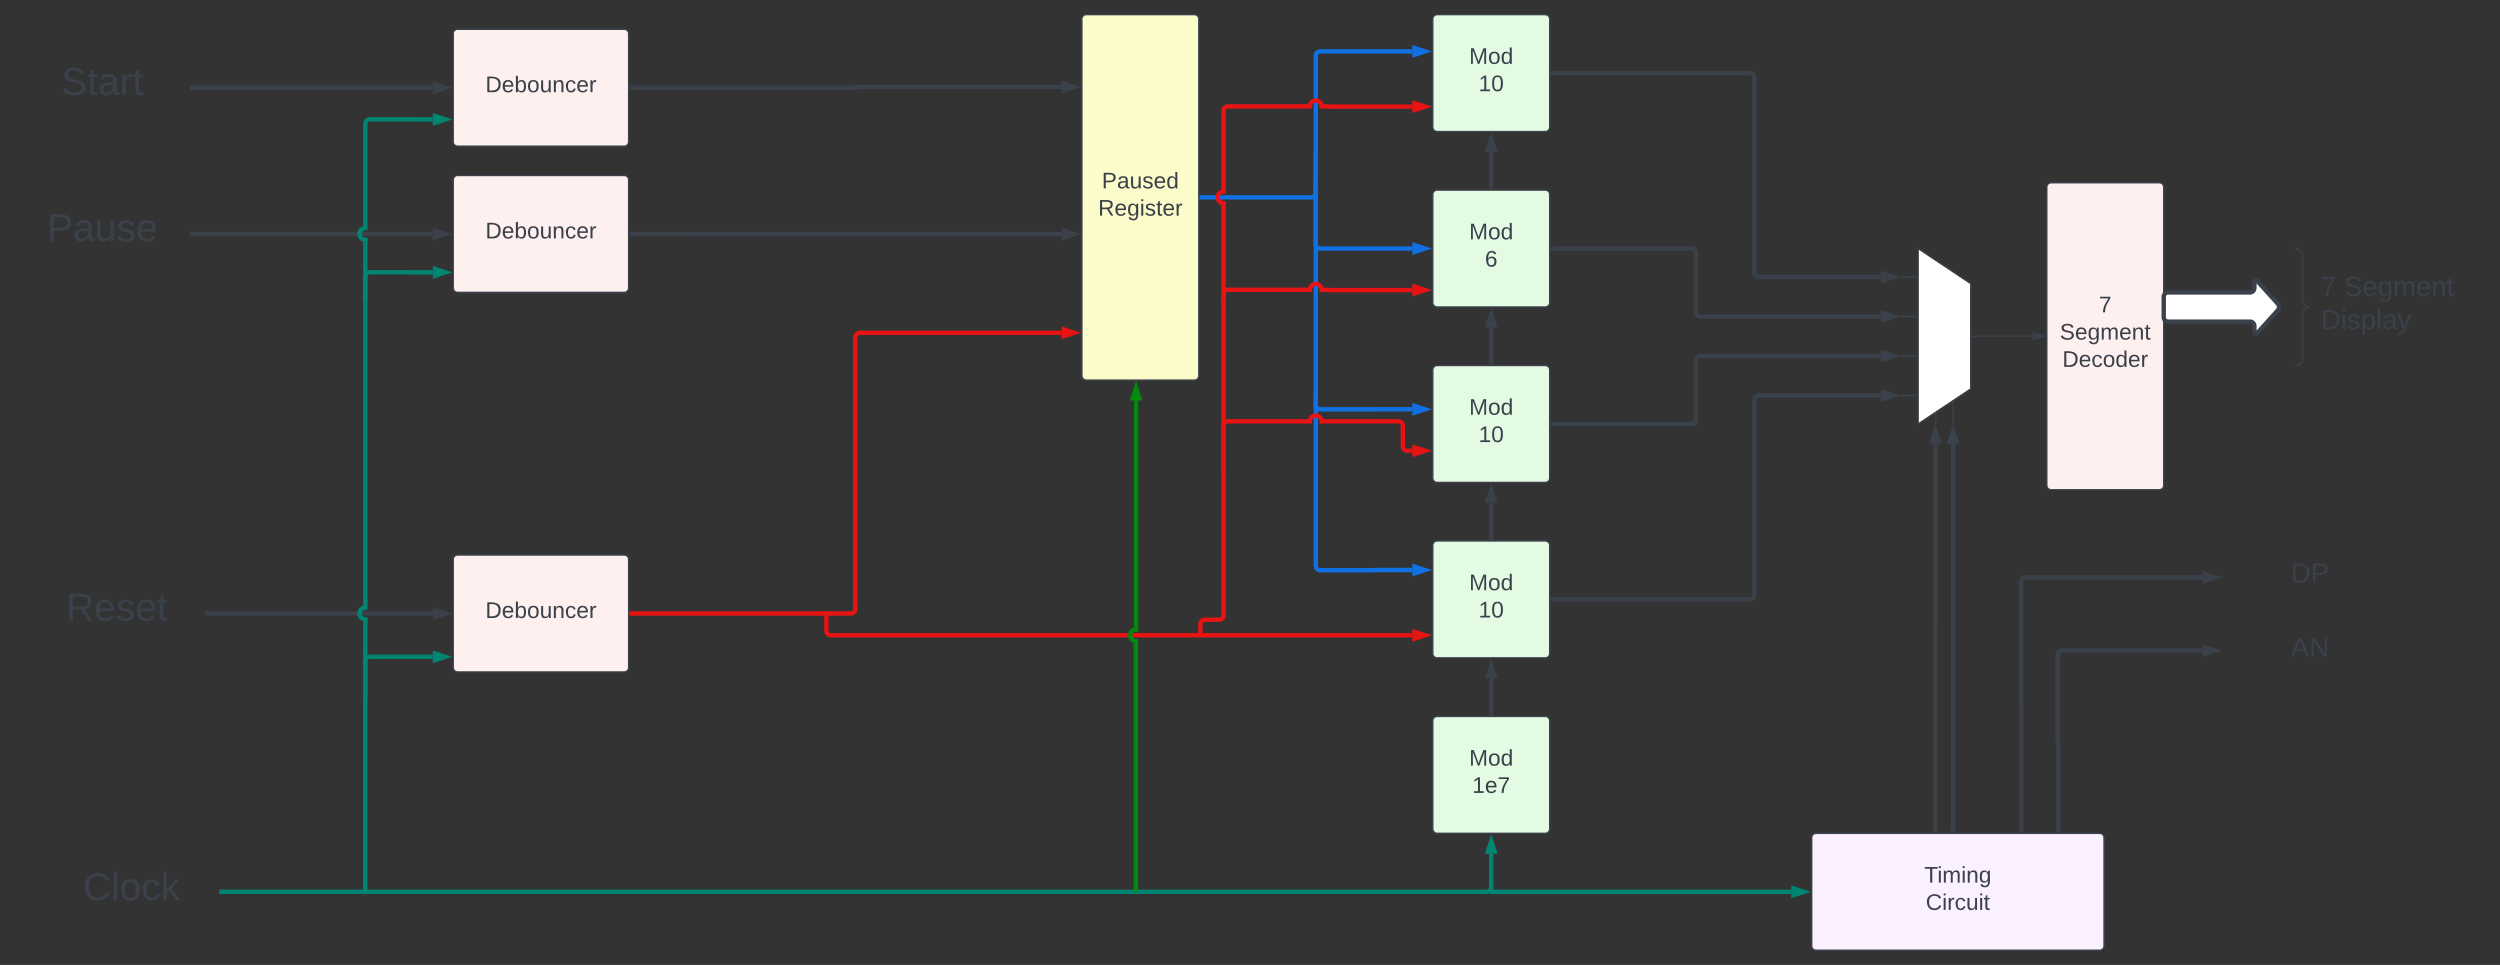 <svg xmlns="http://www.w3.org/2000/svg" xmlns:xlink="http://www.w3.org/1999/xlink" xmlns:lucid="lucid" width="3420" height="1320"><rect width="100%" height="100%" fill="#333333" stroke="none"/><g transform="translate(-80 100)" lucid:page-tab-id="0_0"><path d="M100-14a6 6 0 0 1 6-6h228a6 6 0 0 1 6 6v68a6 6 0 0 1-6 6H106a6 6 0 0 1-6-6z" stroke="#000" stroke-opacity="0" stroke-width="2" fill="#fff" fill-opacity="0"/><use xlink:href="#a" transform="matrix(1,0,0,1,105,-15) translate(58.778 44.854)"/><path d="M342.96 20h329.1" stroke="#3a414a" stroke-width="6" fill="none"/><path d="M343.04 23h-3.07v-6h3.07z" stroke="#3a414a" stroke-width=".05" fill="#3a414a"/><path d="M689.33 20l-14.27 4.64v-9.28z" stroke="#3a414a" stroke-width="6" fill="#3a414a"/><path d="M700-54a6 6 0 0 1 6-6h228a6 6 0 0 1 6 6V94a6 6 0 0 1-6 6H706a6 6 0 0 1-6-6z" stroke="#3a414a" stroke-width="2" fill="#fff0f0"/><use xlink:href="#b" transform="matrix(1,0,0,1,705,-55) translate(39.037 81.139)"/><path d="M943.96 20h305.56a.47.47 0 0 0 .47-.47.47.47 0 0 1 .45-.46h281.6" stroke="#3a414a" stroke-width="6" fill="none"/><path d="M944.04 23h-3.08v-6h3.08z" stroke="#3a414a" stroke-width=".05" fill="#3a414a"/><path d="M1549.3 19.07l-14.26 4.63v-9.27z" stroke="#3a414a" stroke-width="6" fill="#3a414a"/><path d="M100 186a6 6 0 0 1 6-6h228a6 6 0 0 1 6 6v68a6 6 0 0 1-6 6H106a6 6 0 0 1-6-6z" stroke="#000" stroke-opacity="0" stroke-width="2" fill="#fff" fill-opacity="0"/><use xlink:href="#c" transform="matrix(1,0,0,1,105,185) translate(39.444 44.854)"/><path d="M342.96 220h329.1" stroke="#3a414a" stroke-width="6" fill="none"/><path d="M343.04 223h-3.07v-6h3.07z" stroke="#3a414a" stroke-width=".05" fill="#3a414a"/><path d="M689.33 220l-14.27 4.64v-9.28z" stroke="#3a414a" stroke-width="6" fill="#3a414a"/><path d="M700 146a6 6 0 0 1 6-6h228a6 6 0 0 1 6 6v148a6 6 0 0 1-6 6H706a6 6 0 0 1-6-6z" stroke="#3a414a" stroke-width="2" fill="#fff0f0"/><use xlink:href="#b" transform="matrix(1,0,0,1,705,145) translate(39.037 81.139)"/><path d="M943.96 220h75.88a.16.16 0 0 1 .16.16.16.16 0 0 0 .16.15h511.9" stroke="#3a414a" stroke-width="6" fill="none"/><path d="M944.04 223h-3.08v-6h3.08z" stroke="#3a414a" stroke-width=".05" fill="#3a414a"/><path d="M1549.34 220.3l-14.27 4.65v-9.27z" stroke="#3a414a" stroke-width="6" fill="#3a414a"/><path d="M120 705.25a6 6 0 0 1 6-6h228a6 6 0 0 1 6 6v68a6 6 0 0 1-6 6H126a6 6 0 0 1-6-6z" stroke="#000" stroke-opacity="0" stroke-width="2" fill="#fff" fill-opacity="0"/><use xlink:href="#d" transform="matrix(1,0,0,1,125,704.249) translate(45.444 44.854)"/><path d="M362.96 739.25h309.1" stroke="#3a414a" stroke-width="6" fill="none"/><path d="M363.04 742.25h-3.07v-6h3.07z" stroke="#3a414a" stroke-width=".05" fill="#3a414a"/><path d="M689.33 739.25l-14.27 4.63v-9.27z" stroke="#3a414a" stroke-width="6" fill="#3a414a"/><path d="M700 665.25a6 6 0 0 1 6-6h228a6 6 0 0 1 6 6v148a6 6 0 0 1-6 6H706a6 6 0 0 1-6-6z" stroke="#3a414a" stroke-width="2" fill="#fff0f0"/><use xlink:href="#b" transform="matrix(1,0,0,1,705,664.249) translate(39.037 81.139)"/><path d="M943.96 739.25H1244a6 6 0 0 0 6-6v-372a6 6 0 0 1 6-6h276.1" stroke="#e81313" stroke-width="6" fill="none"/><path d="M944.04 742.25h-3.08v-6h3.08z" stroke="#e81313" stroke-width=".05" fill="#e81313"/><path d="M1549.36 355.25l-14.27 4.64v-9.28z" stroke="#e81313" stroke-width="6" fill="#e81313"/><path d="M1560-74a6 6 0 0 1 6-6h148a6 6 0 0 1 6 6v488a6 6 0 0 1-6 6h-148a6 6 0 0 1-6-6z" stroke="#3a414a" stroke-width="2" fill="#fcfcca"/><use xlink:href="#e" transform="matrix(1,0,0,1,1572,-68) translate(15.284 225.701)"/><use xlink:href="#f" transform="matrix(1,0,0,1,1572,-68) translate(10.228 263.035)"/><path d="M382.96 1120H2114a6 6 0 0 0 6-6v-46.06" stroke="#008573" stroke-width="6" fill="none"/><path d="M383.04 1123h-3.07v-6h3.07z" stroke="#008573" stroke-width=".05" fill="#008573"/><path d="M2120 1050.67l4.64 14.27h-9.28z" stroke="#008573" stroke-width="6" fill="#008573"/><path d="M140 1087.67a6 6 0 0 1 6-6h228a6 6 0 0 1 6 6v64.66a6 6 0 0 1-6 6H146a6 6 0 0 1-6-6z" stroke="#000" stroke-opacity="0" stroke-width="2" fill="#fff" fill-opacity="0"/><use xlink:href="#g" transform="matrix(1,0,0,1,145,1086.667) translate(48.481 44.76)"/><path d="M2040 886a6 6 0 0 1 6-6h148a6 6 0 0 1 6 6v148a6 6 0 0 1-6 6h-148a6 6 0 0 1-6-6z" stroke="#3a414a" stroke-width="2" fill="#e3fae3"/><use xlink:href="#h" transform="matrix(1,0,0,1,2045,885) translate(44.796 62.389)"/><use xlink:href="#i" transform="matrix(1,0,0,1,2045,885) translate(49.074 99.722)"/><path d="M2120 876.04v-48.1" stroke="#3a414a" stroke-width="6" fill="none"/><path d="M2123 879.04h-6v-3.08h6z" stroke="#3a414a" stroke-width=".05" fill="#3a414a"/><path d="M2120 810.67l4.64 14.27h-9.28z" stroke="#3a414a" stroke-width="6" fill="#3a414a"/><path d="M2040 646a6 6 0 0 1 6-6h148a6 6 0 0 1 6 6v148a6 6 0 0 1-6 6h-148a6 6 0 0 1-6-6z" stroke="#3a414a" stroke-width="2" fill="#e3fae3"/><use xlink:href="#h" transform="matrix(1,0,0,1,2045,645) translate(44.796 62.389)"/><use xlink:href="#j" transform="matrix(1,0,0,1,2045,645) translate(57.716 99.722)"/><path d="M2120 636.04v-48.1" stroke="#3a414a" stroke-width="6" fill="none"/><path d="M2123 639.04h-6v-3.08h6z" stroke="#3a414a" stroke-width=".05" fill="#3a414a"/><path d="M2120 570.67l4.64 14.27h-9.28z" stroke="#3a414a" stroke-width="6" fill="#3a414a"/><path d="M2040 406a6 6 0 0 1 6-6h148a6 6 0 0 1 6 6v148a6 6 0 0 1-6 6h-148a6 6 0 0 1-6-6z" stroke="#3a414a" stroke-width="2" fill="#e3fae3"/><use xlink:href="#k" transform="matrix(1,0,0,1,2045,405) translate(44.796 62.389)"/><use xlink:href="#j" transform="matrix(1,0,0,1,2045,405) translate(57.716 99.722)"/><path d="M2120 396.04v-48.1" stroke="#3a414a" stroke-width="6" fill="none"/><path d="M2123 399.04h-6v-3.08h6z" stroke="#3a414a" stroke-width=".05" fill="#3a414a"/><path d="M2120 330.67l4.64 14.27h-9.28z" stroke="#3a414a" stroke-width="6" fill="#3a414a"/><path d="M2040 166a6 6 0 0 1 6-6h148a6 6 0 0 1 6 6v148a6 6 0 0 1-6 6h-148a6 6 0 0 1-6-6z" stroke="#3a414a" stroke-width="2" fill="#e3fae3"/><use xlink:href="#k" transform="matrix(1,0,0,1,2045,165) translate(44.796 62.389)"/><use xlink:href="#l" transform="matrix(1,0,0,1,2045,165) translate(66.358 99.722)"/><path d="M2120 156.04v-48.1" stroke="#3a414a" stroke-width="6" fill="none"/><path d="M2123 159.04h-6v-3.08h6z" stroke="#3a414a" stroke-width=".05" fill="#3a414a"/><path d="M2120 90.67l4.64 14.27h-9.28z" stroke="#3a414a" stroke-width="6" fill="#3a414a"/><path d="M2040-74a6 6 0 0 1 6-6h148a6 6 0 0 1 6 6V74a6 6 0 0 1-6 6h-148a6 6 0 0 1-6-6z" stroke="#3a414a" stroke-width="2" fill="#e3fae3"/><use xlink:href="#k" transform="matrix(1,0,0,1,2045,-75) translate(44.796 62.389)"/><use xlink:href="#j" transform="matrix(1,0,0,1,2045,-75) translate(57.716 99.722)"/><path d="M2680 240h120v240h-120z" fill="none"/><path d="M2704 240v240l72-48V288z" stroke="#3a414a" stroke-width="2" fill="#fff"/><path d="M2776 360h24M2728 464v16m24-32v32M2704 279h-24M2704 333h-24M2704 387h-24M2704 441h-24" stroke="#3a414a" stroke-width="2" fill="none"/><path d="M2203.96 720H2474a6 6 0 0 0 6-6V447a6 6 0 0 1 6-6h167.03" stroke="#3a414a" stroke-width="6" fill="none"/><path d="M2204.04 723h-3.08v-6h3.08z" stroke="#3a414a" stroke-width=".05" fill="#3a414a"/><path d="M2670.3 441l-14.27 4.64v-9.28z" stroke="#3a414a" stroke-width="6" fill="#3a414a"/><path d="M2203.96 480H2394a6 6 0 0 0 6-6v-81a6 6 0 0 1 6-6h247.03" stroke="#3a414a" stroke-width="6" fill="none"/><path d="M2204.04 483h-3.08v-6h3.08z" stroke="#3a414a" stroke-width=".05" fill="#3a414a"/><path d="M2670.3 387l-14.27 4.64v-9.28z" stroke="#3a414a" stroke-width="6" fill="#3a414a"/><path d="M2203.96 240H2394a6 6 0 0 1 6 6v81a6 6 0 0 0 6 6h247.03" stroke="#3a414a" stroke-width="6" fill="none"/><path d="M2204.04 243h-3.08v-6h3.08z" stroke="#3a414a" stroke-width=".05" fill="#3a414a"/><path d="M2670.3 333l-14.27 4.64v-9.28z" stroke="#3a414a" stroke-width="6" fill="#3a414a"/><path d="M2203.96 0H2474a6 6 0 0 1 6 6v267a6 6 0 0 0 6 6h167.03" stroke="#3a414a" stroke-width="6" fill="none"/><path d="M2204.04 3h-3.08v-6h3.08z" stroke="#3a414a" stroke-width=".05" fill="#3a414a"/><path d="M2670.3 279l-14.27 4.64v-9.28z" stroke="#3a414a" stroke-width="6" fill="#3a414a"/><path d="M2118.3 1120h412.13M2115.3 1120" stroke="#008573" stroke-width="6" fill="none"/><path d="M2547.7 1120l-14.27 4.64v-9.28z" stroke="#008573" stroke-width="6" fill="#008573"/><path d="M2558.37 1046a6 6 0 0 1 6-6h388a6 6 0 0 1 6 6v148a6 6 0 0 1-6 6h-388a6 6 0 0 1-6-6z" stroke="#3a414a" stroke-width="2" fill="#fbf0ff"/><use xlink:href="#m" transform="matrix(1,0,0,1,2563.373,1045) translate(149.068 62.389)"/><use xlink:href="#n" transform="matrix(1,0,0,1,2563.373,1045) translate(151.099 99.722)"/><path d="M2727.56 1036.04V759.62a.1.1 0 0 1 .1-.1.1.1 0 0 0 .1-.1V506.98" stroke="#3a414a" stroke-width="6" fill="none"/><path d="M2730.56 1039.04h-6v-3.07h6z" stroke="#3a414a" stroke-width=".05" fill="#3a414a"/><path d="M2727.75 489.7l4.64 14.27h-9.28z" stroke="#3a414a" stroke-width="6" fill="#3a414a"/><path d="M2752 1037.72V506.97" stroke="#3a414a" stroke-width="6" fill="none"/><path d="M2753.32 1039.04h-6v-3.08h6z" stroke="#3a414a" stroke-width=".05" fill="#3a414a"/><path d="M2752 489.7l4.64 14.27h-9.28z" stroke="#3a414a" stroke-width="6" fill="#3a414a"/><path d="M2880 156a6 6 0 0 1 6-6h148a6 6 0 0 1 6 6v408a6 6 0 0 1-6 6h-148a6 6 0 0 1-6-6z" stroke="#3a414a" stroke-width="2" fill="#fff0f0"/><use xlink:href="#o" transform="matrix(1,0,0,1,2885,155) translate(66.358 172.233)"/><use xlink:href="#p" transform="matrix(1,0,0,1,2885,155) translate(12.821 209.566)"/><use xlink:href="#q" transform="matrix(1,0,0,1,2885,155) translate(16.321 246.899)"/><path d="M2801 360h59.53" stroke="#3a414a" stroke-width="2" fill="none"/><path d="M2801.03 361H2800v-2h1.03z" stroke="#3a414a" stroke-width=".05" fill="#3a414a"/><path d="M2875.8 360l-14.27 4.64v-9.28z" stroke="#3a414a" stroke-width="2" fill="#3a414a"/><path d="M2845.3 1036.02V864.78a.27.27 0 0 0-.27-.27.27.27 0 0 1-.27-.26V696a6 6 0 0 1 6-6h242.3" stroke="#3a414a" stroke-width="6" fill="none"/><path d="M2848.3 1039.02h-6v-3.08h6z" stroke="#3a414a" stroke-width=".05" fill="#3a414a"/><path d="M3110.33 690l-14.27 4.64v-9.28z" stroke="#3a414a" stroke-width="6" fill="#3a414a"/><path d="M2895.63 1036V914.94a.42.42 0 0 0-.42-.42.42.42 0 0 1-.42-.42V796a6 6 0 0 1 6-6h192.28" stroke="#3a414a" stroke-width="6" fill="none"/><path d="M2898.63 1039h-6v-3.07h6z" stroke="#3a414a" stroke-width=".05" fill="#3a414a"/><path d="M3110.33 790l-14.27 4.64v-9.28z" stroke="#3a414a" stroke-width="6" fill="#3a414a"/><path d="M3120 664.33a6 6 0 0 1 6-6h228a6 6 0 0 1 6 6v51.34a6 6 0 0 1-6 6h-228a6 6 0 0 1-6-6z" stroke="#000" stroke-opacity="0" stroke-width="2" fill="#fff" fill-opacity="0"/><use xlink:href="#r" transform="matrix(1,0,0,1,3125,663.333) translate(88.818 33.597)"/><path d="M3120 766a6 6 0 0 1 6-6h228a6 6 0 0 1 6 6v48a6 6 0 0 1-6 6h-228a6 6 0 0 1-6-6z" stroke="#000" stroke-opacity="0" stroke-width="2" fill="#fff" fill-opacity="0"/><use xlink:href="#s" transform="matrix(1,0,0,1,3125,765) translate(88.818 33.347)"/><path d="M3220 246a6 6 0 0 1 6-6h248a6 6 0 0 1 6 6v148a6 6 0 0 1-6 6h-248a6 6 0 0 1-6-6z" fill="none"/><path d="M3220 400c5.52 0 10-4.48 10-10v-60c0-5.52 4.48-10 10-10-5.52 0-10-4.48-10-10v-60c0-5.52-4.48-10-10-10" stroke="#3a414a" stroke-width="2" fill="none"/><use xlink:href="#t" transform="matrix(1,0,0,1,3255,245) translate(0 59.889)"/><use xlink:href="#u" transform="matrix(1,0,0,1,3255,245) translate(31.481 59.889)"/><use xlink:href="#v" transform="matrix(1,0,0,1,3255,245) translate(0 105.222)"/><path d="M1723.96 170H1874a6 6 0 0 0 6-6V-23.7a6 6 0 0 1 6-6h126.05" stroke="#1071e5" stroke-width="6" fill="none"/><path d="M1724.04 173h-3.08v-6h3.08z" stroke="#1071e5" stroke-width=".05" fill="#1071e5"/><path d="M2029.3-29.7l-14.25 4.64v-9.27z" stroke="#1071e5" stroke-width="6" fill="#1071e5"/><path d="M1880 148.5V234a6 6 0 0 0 6 6h126.06M1880 148.6v-3.1" stroke="#1071e5" stroke-width="6" fill="none"/><path d="M2029.33 240l-14.27 4.64v-9.28z" stroke="#1071e5" stroke-width="6" fill="#1071e5"/><path d="M1880 110.7V454a6 6 0 0 0 6 6h73.45a.06.06 0 0 0 .06-.06.06.06 0 0 1 .07-.06h52.48M1880 110.77v-3.08" stroke="#1071e5" stroke-width="6" fill="none"/><path d="M2029.32 459.88l-14.27 4.63v-9.26z" stroke="#1071e5" stroke-width="6" fill="#1071e5"/><path d="M1880 443.68V674a6 6 0 0 0 6 6h73.38a.12.12 0 0 0 .12-.12.12.12 0 0 1 .13-.13h52.4M1880 443.75v-3.07" stroke="#1071e5" stroke-width="6" fill="none"/><path d="M2029.3 679.75l-14.26 4.64v-9.28z" stroke="#1071e5" stroke-width="6" fill="#1071e5"/><path d="M1210.48 742.25v20.82a6 6 0 0 0 6 6h795.6M1210.48 742.33v-3.08" stroke="#e81313" stroke-width="6" fill="none"/><path d="M2029.35 769.07l-14.26 4.64v-9.26z" stroke="#e81313" stroke-width="6" fill="#e81313"/><path d="M1722.13 766.07v-12.3a6 6 0 0 1 6-6h19.68a6 6 0 0 0 6-6V482.4a6 6 0 0 1 6-6H1872c0-4.4 3.57-8 8-8 4.4 0 8 3.6 8 8h105.05a6 6 0 0 1 6 6v28.24a6 6 0 0 0 6 6h7.03M1722.13 766v3.07" stroke="#e81313" stroke-width="6" fill="none"/><path d="M2029.35 516.64l-14.27 4.63V512z" stroke="#e81313" stroke-width="6" fill="#e81313"/><path d="M1753.8 544.3V302.45a6 6 0 0 1 6-6H1872c0-4.42 3.57-8 8-8 4.4 0 8 3.58 8 8h8.26a.18.18 0 0 1 .18.17.18.18 0 0 0 .18.2h115.47M1753.8 544.23v3.08" stroke="#e81313" stroke-width="6" fill="none"/><path d="M2029.36 296.8l-14.27 4.62v-9.27z" stroke="#e81313" stroke-width="6" fill="#e81313"/><path d="M1753.8 316.47V178c-4.4 0-8-3.58-8-8s3.6-8 8-8V51.55a6 6 0 0 1 6-6H1872c0-4.42 3.57-8 8-8 4.4 0 8 3.58 8 8h8.3a.14.14 0 0 1 .14.14.14.14 0 0 0 .14.13h115.5M1753.8 316.4v3.07" stroke="#e81313" stroke-width="6" fill="none"/><path d="M2029.35 45.83l-14.26 4.64V41.2z" stroke="#e81313" stroke-width="6" fill="#e81313"/><path d="M579.7 1117V804.5a6 6 0 0 1 6-6h86.4M579.7 1116.92v3.08" stroke="#008573" stroke-width="6" fill="none"/><path d="M689.36 798.5l-14.27 4.63v-9.27z" stroke="#008573" stroke-width="6" fill="#008573"/><path d="M579.75 849.54v-102.3c-4.4 0-8-3.57-8-8 0-4.4 3.6-8 8-8V278.42a6 6 0 0 1 6-6h53.6a.06.06 0 0 1 .06.07.06.06 0 0 0 .07.06h32.62M582.78 852.5h-3.08" stroke="#008573" stroke-width="6" fill="none"/><path d="M689.35 272.53l-14.26 4.64v-9.27z" stroke="#008573" stroke-width="6" fill="#008573"/><path d="M579.75 307.54V228c-4.4 0-8-3.58-8-8s3.6-8 8-8V69.22a6 6 0 0 1 6-6h53.6a.05.05 0 0 1 .06.05.05.05 0 0 0 .06.05h32.62M579.75 307.46v3.08" stroke="#008573" stroke-width="6" fill="none"/><path d="M689.35 63.32l-14.27 4.64v-9.28z" stroke="#008573" stroke-width="6" fill="#008573"/><path d="M1633.82 1117V777.06c-4.4-.18-7.84-3.9-7.66-8.32.18-4.3 3.7-7.67 8-7.67V447.94M1633.82 1116.92v3.08" stroke="#008a0e" stroke-width="6" fill="none"/><path d="M1634.16 430.67l4.63 14.27h-9.28z" stroke="#008a0e" stroke-width="6" fill="#008a0e"/><path d="M3040 306a6 6 0 0 1 6-6h112a6 6 0 0 0 6-6v-8a2.3 2.3 0 0 1 4-1.54l28 31.08a6.67 6.67 0 0 1 0 8.92l-28 31.08a2.3 2.3 0 0 1-4-1.54v-8a6 6 0 0 0-6-6h-112a6 6 0 0 1-6-6z" stroke="#3a414a" stroke-width="6" fill="#fff"/><defs><path fill="#3a414a" d="M185-189c-5-48-123-54-124 2 14 75 158 14 163 119 3 78-121 87-175 55-17-10-28-26-33-46l33-7c5 56 141 63 141-1 0-78-155-14-162-118-5-82 145-84 179-34 5 7 8 16 11 25" id="w"/><path fill="#3a414a" d="M59-47c-2 24 18 29 38 22v24C64 9 27 4 27-40v-127H5v-23h24l9-43h21v43h35v23H59v120" id="x"/><path fill="#3a414a" d="M141-36C126-15 110 5 73 4 37 3 15-17 15-53c-1-64 63-63 125-63 3-35-9-54-41-54-24 1-41 7-42 31l-33-3c5-37 33-52 76-52 45 0 72 20 72 64v82c-1 20 7 32 28 27v20c-31 9-61-2-59-35zM48-53c0 20 12 33 32 33 41-3 63-29 60-74-43 2-92-5-92 41" id="y"/><path fill="#3a414a" d="M114-163C36-179 61-72 57 0H25l-1-190h30c1 12-1 29 2 39 6-27 23-49 58-41v29" id="z"/><g id="a"><use transform="matrix(0.148,0,0,0.148,0,0)" xlink:href="#w"/><use transform="matrix(0.148,0,0,0.148,35.556,0)" xlink:href="#x"/><use transform="matrix(0.148,0,0,0.148,50.37,0)" xlink:href="#y"/><use transform="matrix(0.148,0,0,0.148,80,0)" xlink:href="#z"/><use transform="matrix(0.148,0,0,0.148,97.63,0)" xlink:href="#x"/></g><path fill="#3a414a" d="M30-248c118-7 216 8 213 122C240-48 200 0 122 0H30v-248zM63-27c89 8 146-16 146-99s-60-101-146-95v194" id="A"/><path fill="#3a414a" d="M100-194c63 0 86 42 84 106H49c0 40 14 67 53 68 26 1 43-12 49-29l28 8c-11 28-37 45-77 45C44 4 14-33 15-96c1-61 26-98 85-98zm52 81c6-60-76-77-97-28-3 7-6 17-6 28h103" id="B"/><path fill="#3a414a" d="M115-194c53 0 69 39 70 98 0 66-23 100-70 100C84 3 66-7 56-30L54 0H23l1-261h32v101c10-23 28-34 59-34zm-8 174c40 0 45-34 45-75 0-40-5-75-45-74-42 0-51 32-51 76 0 43 10 73 51 73" id="C"/><path fill="#3a414a" d="M100-194c62-1 85 37 85 99 1 63-27 99-86 99S16-35 15-95c0-66 28-99 85-99zM99-20c44 1 53-31 53-75 0-43-8-75-51-75s-53 32-53 75 10 74 51 75" id="D"/><path fill="#3a414a" d="M84 4C-5 8 30-112 23-190h32v120c0 31 7 50 39 49 72-2 45-101 50-169h31l1 190h-30c-1-10 1-25-2-33-11 22-28 36-60 37" id="E"/><path fill="#3a414a" d="M117-194c89-4 53 116 60 194h-32v-121c0-31-8-49-39-48C34-167 62-67 57 0H25l-1-190h30c1 10-1 24 2 32 11-22 29-35 61-36" id="F"/><path fill="#3a414a" d="M96-169c-40 0-48 33-48 73s9 75 48 75c24 0 41-14 43-38l32 2c-6 37-31 61-74 61-59 0-76-41-82-99-10-93 101-131 147-64 4 7 5 14 7 22l-32 3c-4-21-16-35-41-35" id="G"/><g id="b"><use transform="matrix(0.086,0,0,0.086,0,0)" xlink:href="#A"/><use transform="matrix(0.086,0,0,0.086,22.383,0)" xlink:href="#B"/><use transform="matrix(0.086,0,0,0.086,39.667,0)" xlink:href="#C"/><use transform="matrix(0.086,0,0,0.086,56.951,0)" xlink:href="#D"/><use transform="matrix(0.086,0,0,0.086,74.235,0)" xlink:href="#E"/><use transform="matrix(0.086,0,0,0.086,91.519,0)" xlink:href="#F"/><use transform="matrix(0.086,0,0,0.086,108.802,0)" xlink:href="#G"/><use transform="matrix(0.086,0,0,0.086,124.358,0)" xlink:href="#B"/><use transform="matrix(0.086,0,0,0.086,141.642,0)" xlink:href="#z"/></g><path fill="#3a414a" d="M30-248c87 1 191-15 191 75 0 78-77 80-158 76V0H30v-248zm33 125c57 0 124 11 124-50 0-59-68-47-124-48v98" id="H"/><path fill="#3a414a" d="M135-143c-3-34-86-38-87 0 15 53 115 12 119 90S17 21 10-45l28-5c4 36 97 45 98 0-10-56-113-15-118-90-4-57 82-63 122-42 12 7 21 19 24 35" id="I"/><g id="c"><use transform="matrix(0.148,0,0,0.148,0,0)" xlink:href="#H"/><use transform="matrix(0.148,0,0,0.148,35.556,0)" xlink:href="#y"/><use transform="matrix(0.148,0,0,0.148,65.185,0)" xlink:href="#E"/><use transform="matrix(0.148,0,0,0.148,94.815,0)" xlink:href="#I"/><use transform="matrix(0.148,0,0,0.148,121.481,0)" xlink:href="#B"/></g><path fill="#3a414a" d="M233-177c-1 41-23 64-60 70L243 0h-38l-65-103H63V0H30v-248c88 3 205-21 203 71zM63-129c60-2 137 13 137-47 0-61-80-42-137-45v92" id="J"/><g id="d"><use transform="matrix(0.148,0,0,0.148,0,0)" xlink:href="#J"/><use transform="matrix(0.148,0,0,0.148,38.37,0)" xlink:href="#B"/><use transform="matrix(0.148,0,0,0.148,68,0)" xlink:href="#I"/><use transform="matrix(0.148,0,0,0.148,94.667,0)" xlink:href="#B"/><use transform="matrix(0.148,0,0,0.148,124.296,0)" xlink:href="#x"/></g><path fill="#3a414a" d="M85-194c31 0 48 13 60 33l-1-100h32l1 261h-30c-2-10 0-23-3-31C134-8 116 4 85 4 32 4 16-35 15-94c0-66 23-100 70-100zm9 24c-40 0-46 34-46 75 0 40 6 74 45 74 42 0 51-32 51-76 0-42-9-74-50-73" id="K"/><g id="e"><use transform="matrix(0.086,0,0,0.086,0,0)" xlink:href="#H"/><use transform="matrix(0.086,0,0,0.086,20.741,0)" xlink:href="#y"/><use transform="matrix(0.086,0,0,0.086,38.025,0)" xlink:href="#E"/><use transform="matrix(0.086,0,0,0.086,55.309,0)" xlink:href="#I"/><use transform="matrix(0.086,0,0,0.086,70.864,0)" xlink:href="#B"/><use transform="matrix(0.086,0,0,0.086,88.148,0)" xlink:href="#K"/></g><path fill="#3a414a" d="M177-190C167-65 218 103 67 71c-23-6-38-20-44-43l32-5c15 47 100 32 89-28v-30C133-14 115 1 83 1 29 1 15-40 15-95c0-56 16-97 71-98 29-1 48 16 59 35 1-10 0-23 2-32h30zM94-22c36 0 50-32 50-73 0-42-14-75-50-75-39 0-46 34-46 75s6 73 46 73" id="L"/><path fill="#3a414a" d="M24-231v-30h32v30H24zM24 0v-190h32V0H24" id="M"/><g id="f"><use transform="matrix(0.086,0,0,0.086,0,0)" xlink:href="#J"/><use transform="matrix(0.086,0,0,0.086,22.383,0)" xlink:href="#B"/><use transform="matrix(0.086,0,0,0.086,39.667,0)" xlink:href="#L"/><use transform="matrix(0.086,0,0,0.086,56.951,0)" xlink:href="#M"/><use transform="matrix(0.086,0,0,0.086,63.778,0)" xlink:href="#I"/><use transform="matrix(0.086,0,0,0.086,79.333,0)" xlink:href="#x"/><use transform="matrix(0.086,0,0,0.086,87.975,0)" xlink:href="#B"/><use transform="matrix(0.086,0,0,0.086,105.259,0)" xlink:href="#z"/></g><path fill="#3a414a" d="M212-179c-10-28-35-45-73-45-59 0-87 40-87 99 0 60 29 101 89 101 43 0 62-24 78-52l27 14C228-24 195 4 139 4 59 4 22-46 18-125c-6-104 99-153 187-111 19 9 31 26 39 46" id="N"/><path fill="#3a414a" d="M24 0v-261h32V0H24" id="O"/><path fill="#3a414a" d="M143 0L79-87 56-68V0H24v-261h32v163l83-92h37l-77 82L181 0h-38" id="P"/><g id="g"><use transform="matrix(0.148,0,0,0.148,0,0)" xlink:href="#N"/><use transform="matrix(0.148,0,0,0.148,38.37,0)" xlink:href="#O"/><use transform="matrix(0.148,0,0,0.148,50.074,0)" xlink:href="#D"/><use transform="matrix(0.148,0,0,0.148,79.704,0)" xlink:href="#G"/><use transform="matrix(0.148,0,0,0.148,106.37,0)" xlink:href="#P"/></g><path fill="#3a414a" d="M240 0l2-218c-23 76-54 145-80 218h-23L58-218 59 0H30v-248h44l77 211c21-75 51-140 76-211h43V0h-30" id="Q"/><g id="h"><use transform="matrix(0.086,0,0,0.086,0,0)" xlink:href="#Q"/><use transform="matrix(0.086,0,0,0.086,25.84,0)" xlink:href="#D"/><use transform="matrix(0.086,0,0,0.086,43.123,0)" xlink:href="#K"/></g><path fill="#3a414a" d="M27 0v-27h64v-190l-56 39v-29l58-41h29v221h61V0H27" id="R"/><path fill="#3a414a" d="M64 0c3-98 48-159 88-221H18v-27h164v26C143-157 98-101 97 0H64" id="S"/><g id="i"><use transform="matrix(0.086,0,0,0.086,0,0)" xlink:href="#R"/><use transform="matrix(0.086,0,0,0.086,17.284,0)" xlink:href="#B"/><use transform="matrix(0.086,0,0,0.086,34.568,0)" xlink:href="#S"/></g><path fill="#3a414a" d="M101-251c68 0 85 55 85 127S166 4 100 4C33 4 14-52 14-124c0-73 17-127 87-127zm-1 229c47 0 54-49 54-102s-4-102-53-102c-51 0-55 48-55 102 0 53 5 102 54 102" id="T"/><g id="j"><use transform="matrix(0.086,0,0,0.086,0,0)" xlink:href="#R"/><use transform="matrix(0.086,0,0,0.086,17.284,0)" xlink:href="#T"/></g><g id="k"><use transform="matrix(0.086,0,0,0.086,0,0)" xlink:href="#Q"/><use transform="matrix(0.086,0,0,0.086,25.84,0)" xlink:href="#D"/><use transform="matrix(0.086,0,0,0.086,43.123,0)" xlink:href="#K"/></g><path fill="#3a414a" d="M110-160c48 1 74 30 74 79 0 53-28 85-80 85-65 0-83-55-86-122-5-90 50-162 133-122 14 7 22 21 27 39l-31 6c-5-40-67-38-82-6-9 19-15 44-15 74 11-20 30-34 60-33zm-7 138c34 0 49-23 49-58s-16-56-50-56c-29 0-50 16-49 49 1 36 15 65 50 65" id="U"/><use transform="matrix(0.086,0,0,0.086,0,0)" xlink:href="#U" id="l"/><path fill="#3a414a" d="M127-220V0H93v-220H8v-28h204v28h-85" id="V"/><path fill="#3a414a" d="M210-169c-67 3-38 105-44 169h-31v-121c0-29-5-50-35-48C34-165 62-65 56 0H25l-1-190h30c1 10-1 24 2 32 10-44 99-50 107 0 11-21 27-35 58-36 85-2 47 119 55 194h-31v-121c0-29-5-49-35-48" id="W"/><g id="m"><use transform="matrix(0.086,0,0,0.086,0,0)" xlink:href="#V"/><use transform="matrix(0.086,0,0,0.086,17.802,0)" xlink:href="#M"/><use transform="matrix(0.086,0,0,0.086,24.63,0)" xlink:href="#W"/><use transform="matrix(0.086,0,0,0.086,50.469,0)" xlink:href="#M"/><use transform="matrix(0.086,0,0,0.086,57.296,0)" xlink:href="#F"/><use transform="matrix(0.086,0,0,0.086,74.58,0)" xlink:href="#L"/></g><g id="n"><use transform="matrix(0.086,0,0,0.086,0,0)" xlink:href="#N"/><use transform="matrix(0.086,0,0,0.086,22.383,0)" xlink:href="#M"/><use transform="matrix(0.086,0,0,0.086,29.21,0)" xlink:href="#z"/><use transform="matrix(0.086,0,0,0.086,39.494,0)" xlink:href="#G"/><use transform="matrix(0.086,0,0,0.086,55.049,0)" xlink:href="#E"/><use transform="matrix(0.086,0,0,0.086,72.333,0)" xlink:href="#M"/><use transform="matrix(0.086,0,0,0.086,79.16,0)" xlink:href="#x"/></g><use transform="matrix(0.086,0,0,0.086,0,0)" xlink:href="#S" id="o"/><g id="p"><use transform="matrix(0.086,0,0,0.086,0,0)" xlink:href="#w"/><use transform="matrix(0.086,0,0,0.086,20.741,0)" xlink:href="#B"/><use transform="matrix(0.086,0,0,0.086,38.025,0)" xlink:href="#L"/><use transform="matrix(0.086,0,0,0.086,55.309,0)" xlink:href="#W"/><use transform="matrix(0.086,0,0,0.086,81.148,0)" xlink:href="#B"/><use transform="matrix(0.086,0,0,0.086,98.432,0)" xlink:href="#F"/><use transform="matrix(0.086,0,0,0.086,115.716,0)" xlink:href="#x"/></g><g id="q"><use transform="matrix(0.086,0,0,0.086,0,0)" xlink:href="#A"/><use transform="matrix(0.086,0,0,0.086,22.383,0)" xlink:href="#B"/><use transform="matrix(0.086,0,0,0.086,39.667,0)" xlink:href="#G"/><use transform="matrix(0.086,0,0,0.086,55.222,0)" xlink:href="#D"/><use transform="matrix(0.086,0,0,0.086,72.506,0)" xlink:href="#K"/><use transform="matrix(0.086,0,0,0.086,89.79,0)" xlink:href="#B"/><use transform="matrix(0.086,0,0,0.086,107.074,0)" xlink:href="#z"/></g><g id="r"><use transform="matrix(0.105,0,0,0.105,0,0)" xlink:href="#A"/><use transform="matrix(0.105,0,0,0.105,27.179,0)" xlink:href="#H"/></g><path fill="#3a414a" d="M205 0l-28-72H64L36 0H1l101-248h38L239 0h-34zm-38-99l-47-123c-12 45-31 82-46 123h93" id="X"/><path fill="#3a414a" d="M190 0L58-211 59 0H30v-248h39L202-35l-2-213h31V0h-41" id="Y"/><g id="s"><use transform="matrix(0.105,0,0,0.105,0,0)" xlink:href="#X"/><use transform="matrix(0.105,0,0,0.105,25.185,0)" xlink:href="#Y"/></g><use transform="matrix(0.105,0,0,0.105,0,0)" xlink:href="#S" id="t"/><g id="u"><use transform="matrix(0.105,0,0,0.105,0,0)" xlink:href="#w"/><use transform="matrix(0.105,0,0,0.105,25.185,0)" xlink:href="#B"/><use transform="matrix(0.105,0,0,0.105,46.173,0)" xlink:href="#L"/><use transform="matrix(0.105,0,0,0.105,67.16,0)" xlink:href="#W"/><use transform="matrix(0.105,0,0,0.105,98.537,0)" xlink:href="#B"/><use transform="matrix(0.105,0,0,0.105,119.525,0)" xlink:href="#F"/><use transform="matrix(0.105,0,0,0.105,140.512,0)" xlink:href="#x"/></g><path fill="#3a414a" d="M115-194c55 1 70 41 70 98S169 2 115 4C84 4 66-9 55-30l1 105H24l-1-265h31l2 30c10-21 28-34 59-34zm-8 174c40 0 45-34 45-75s-6-73-45-74c-42 0-51 32-51 76 0 43 10 73 51 73" id="Z"/><path fill="#3a414a" d="M179-190L93 31C79 59 56 82 12 73V49c39 6 53-20 64-50L1-190h34L92-34l54-156h33" id="aa"/><g id="v"><use transform="matrix(0.105,0,0,0.105,0,0)" xlink:href="#A"/><use transform="matrix(0.105,0,0,0.105,27.179,0)" xlink:href="#M"/><use transform="matrix(0.105,0,0,0.105,35.469,0)" xlink:href="#I"/><use transform="matrix(0.105,0,0,0.105,54.358,0)" xlink:href="#Z"/><use transform="matrix(0.105,0,0,0.105,75.346,0)" xlink:href="#O"/><use transform="matrix(0.105,0,0,0.105,83.636,0)" xlink:href="#y"/><use transform="matrix(0.105,0,0,0.105,104.623,0)" xlink:href="#aa"/></g></defs></g></svg>